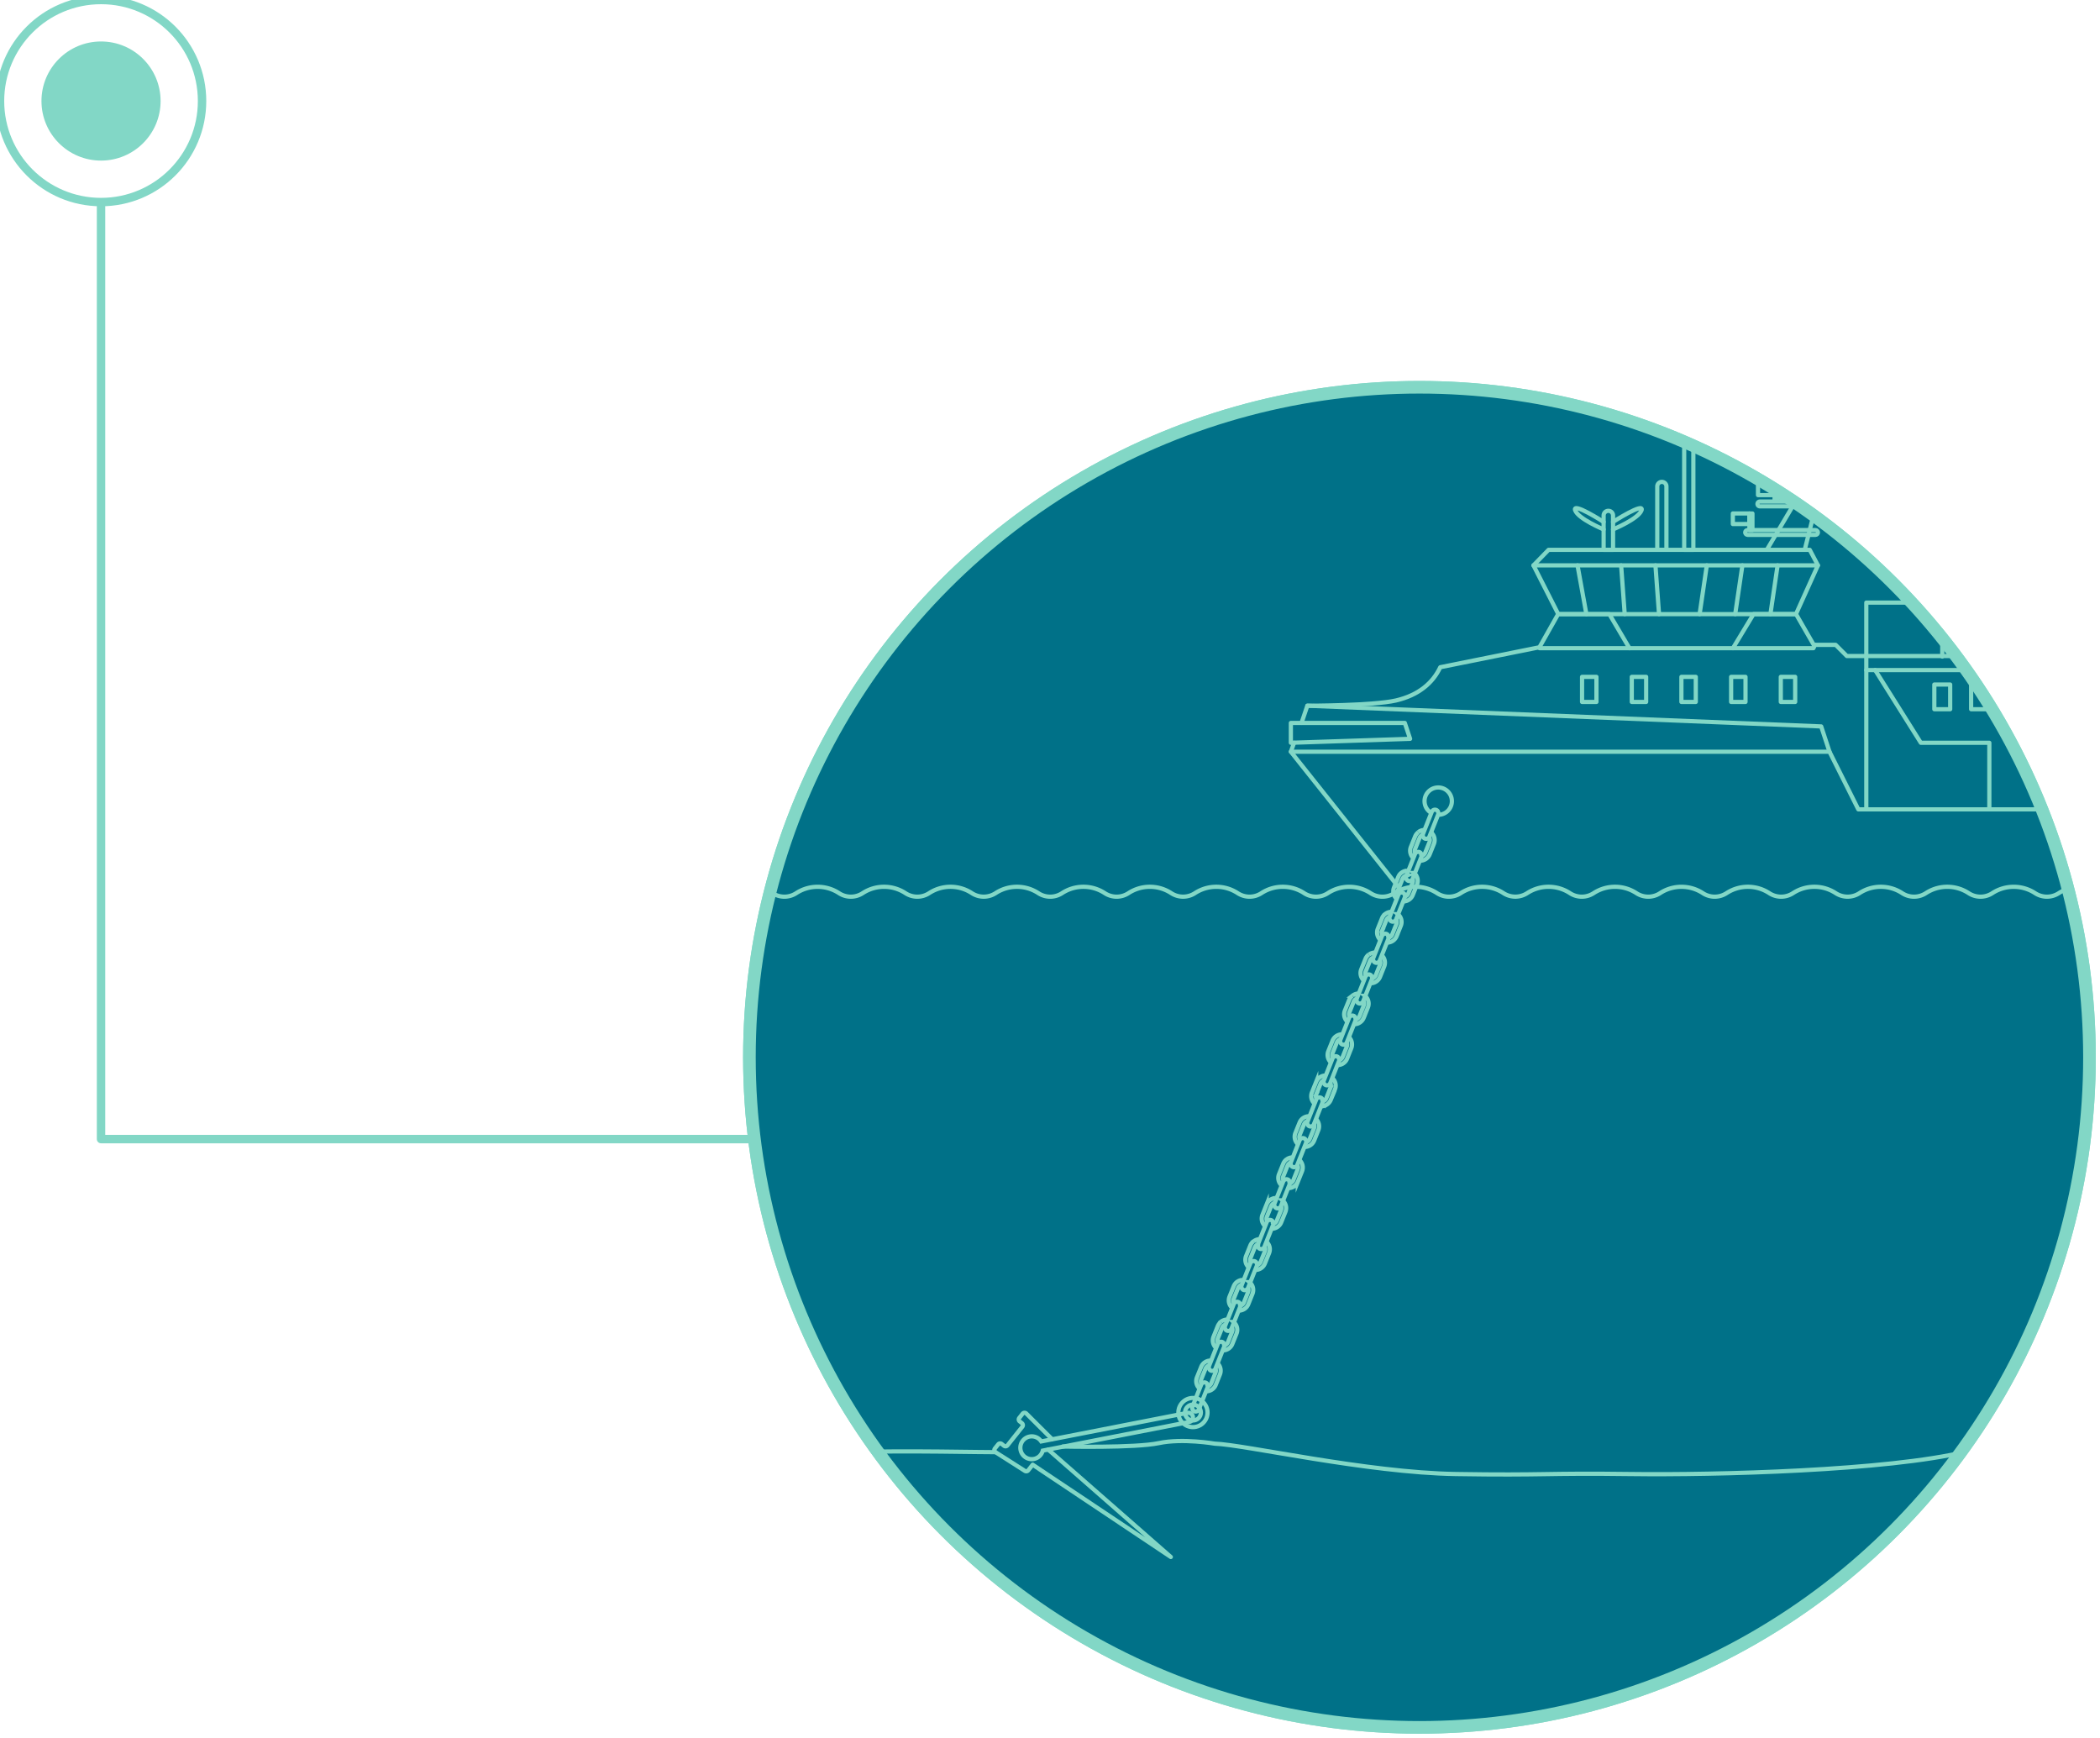 <svg id="Layer_1" data-name="Layer 1" xmlns="http://www.w3.org/2000/svg" xmlns:xlink="http://www.w3.org/1999/xlink" viewBox="0 0 499.27 413.18"><defs><style>.cls-1,.cls-3,.cls-4,.cls-7,.cls-8{fill:none;}.cls-2{clip-path:url(#clip-path);}.cls-3,.cls-4,.cls-5,.cls-7,.cls-8{stroke:#82d7c6;}.cls-3,.cls-4,.cls-5,.cls-8{stroke-linecap:round;stroke-linejoin:round;}.cls-4,.cls-5{stroke-width:3px;}.cls-5{fill:#007188;}.cls-6{clip-path:url(#clip-path-2);}.cls-7{stroke-miterlimit:10;}.cls-8{stroke-width:2px;}.cls-9{fill:#82d7c6;}</style><clipPath id="clip-path"><circle class="cls-1" cx="-181.8" cy="251.37" r="159.3"/></clipPath><clipPath id="clip-path-2"><circle class="cls-1" cx="337.47" cy="251.37" r="159.3"/></clipPath></defs><g class="cls-2"><path class="cls-3" d="M55.67,284.54a10.35,10.35,0,0,0-5.33,1.79,6.28,6.28,0,0,1-6.85,0h0a11.29,11.29,0,0,0-12.35,0,6.24,6.24,0,0,1-6.84,0h0a11.26,11.26,0,0,0-12.35,0h0a6.26,6.26,0,0,1-6.85,0,11.29,11.29,0,0,0-12.35,0h0a6.24,6.24,0,0,1-6.84,0,11.29,11.29,0,0,0-12.36,0,6.24,6.24,0,0,1-6.84,0,11.29,11.29,0,0,0-12.35,0h0a6.26,6.26,0,0,1-6.85,0,11.28,11.28,0,0,0-12.35,0,6.24,6.24,0,0,1-6.84,0,11.28,11.28,0,0,0-12.35,0,6.26,6.26,0,0,1-6.85,0,11.29,11.29,0,0,0-12.35,0,6.24,6.24,0,0,1-6.84,0,11.28,11.28,0,0,0-12.35,0,6.26,6.26,0,0,1-6.85,0,11.29,11.29,0,0,0-12.35,0,6.24,6.24,0,0,1-6.84,0,11.28,11.28,0,0,0-12.35,0,6.26,6.26,0,0,1-6.85,0,11.29,11.29,0,0,0-12.35,0,6.24,6.24,0,0,1-6.84,0,11.28,11.28,0,0,0-12.35,0,6.26,6.26,0,0,1-6.85,0,11.29,11.29,0,0,0-12.35,0h0a6.24,6.24,0,0,1-6.84,0,11.29,11.29,0,0,0-12.36,0,6.24,6.24,0,0,1-6.84,0h0a11.29,11.29,0,0,0-12.35,0,6.26,6.26,0,0,1-6.85,0h0a11.26,11.26,0,0,0-12.35,0,6.26,6.26,0,0,1-6.84,0,11.29,11.29,0,0,0-12.35,0h0a6.26,6.26,0,0,1-6.85,0,11.26,11.26,0,0,0-12.35,0,6.26,6.26,0,0,1-6.84,0,11.29,11.29,0,0,0-12.35,0,6.26,6.26,0,0,1-6.85,0,11.28,11.28,0,0,0-12.35,0,6.24,6.24,0,0,1-6.84,0,11.5,11.5,0,0,0-9.55-1.4V613.7H55.67Z"/></g><circle class="cls-4" cx="337.47" cy="251.37" r="159.3"/><circle class="cls-5" cx="337.47" cy="251.37" r="159.3"/><g class="cls-6"><polyline class="cls-3" points="543.64 211.09 543.64 192.42 441.81 192.42 434.96 178.72 306.9 178.72 332.65 211.09"/><path class="cls-3" d="M342.34,193.69a3.25,3.25,0,1,0-2.27-.56"/><polygon class="cls-3" points="333.99 171.87 306.9 171.87 306.9 176.59 335.25 175.65 333.99 171.87"/><line class="cls-3" x1="306.9" y1="178.72" x2="307.66" y2="176.59"/><line class="cls-3" x1="485.04" y1="156.3" x2="485.04" y2="192.42"/><path class="cls-3" d="M309.44,171.86l1.38-4.08s15.69,0,21.07-1.25,8.78-4.17,10.53-7.9L366,153.88l4.44-7.87h12.18l4.77,8.09H412L416.9,146H427l4.21,7.31h5.21l2.66,2.66h45.57"/><rect class="cls-3" x="477.39" y="162.74" width="3.77" height="5.87" transform="translate(958.55 331.35) rotate(-180)"/><rect class="cls-3" x="468.64" y="162.74" width="3.77" height="5.87" transform="translate(941.04 331.35) rotate(-180)"/><rect class="cls-3" x="459.89" y="162.74" width="3.77" height="5.87" transform="translate(923.54 331.35) rotate(-180)"/><polyline class="cls-3" points="472.96 192.42 472.96 176.59 456.67 176.59 445.81 159.31"/><line class="cls-3" x1="443.71" y1="192.42" x2="443.71" y2="156.09"/><line class="cls-3" x1="443.71" y1="159.31" x2="484.93" y2="159.31"/><rect class="cls-3" x="423.39" y="160.93" width="3.42" height="5.96" transform="translate(850.19 327.81) rotate(-180)"/><rect class="cls-3" x="411.57" y="160.93" width="3.42" height="5.96" transform="translate(826.56 327.81) rotate(-180)"/><rect class="cls-3" x="399.76" y="160.93" width="3.42" height="5.96" transform="translate(802.93 327.81) rotate(-180)"/><rect class="cls-3" x="387.94" y="160.93" width="3.42" height="5.96" transform="translate(779.31 327.81) rotate(-180)"/><rect class="cls-3" x="376.13" y="160.93" width="3.42" height="5.96" transform="translate(755.68 327.81) rotate(-180)"/><polyline class="cls-3" points="461.77 156.09 461.77 143.26 443.71 143.26 443.71 156.09"/><polygon class="cls-3" points="426.98 146.01 432.21 134.41 364.58 134.41 370.48 146.01 426.98 146.01"/><polyline class="cls-3" points="412.02 154.1 431.14 154.1 431.5 153.32"/><line class="cls-3" x1="387.43" y1="154.1" x2="366.04" y2="154.1"/><line class="cls-3" x1="422.62" y1="134.42" x2="420.91" y2="146.01"/><line class="cls-3" x1="414.25" y1="134.42" x2="412.54" y2="146.01"/><line class="cls-3" x1="405.79" y1="134.42" x2="404.08" y2="146.01"/><line class="cls-3" x1="393.58" y1="134.42" x2="394.43" y2="146.01"/><line class="cls-3" x1="385.42" y1="134.42" x2="386.27" y2="146.01"/><line class="cls-3" x1="375.05" y1="134.42" x2="377.16" y2="146.01"/><polyline class="cls-3" points="432.21 134.41 430.26 130.72 368.17 130.72 364.58 134.41"/><path class="cls-3" d="M400.41,104.44h2.17a0,0,0,0,1,0,0v25.19a1.09,1.09,0,0,1-1.09,1.09h0a1.09,1.09,0,0,1-1.09-1.09V104.44A0,0,0,0,1,400.41,104.44Z" transform="translate(802.99 235.16) rotate(-180)"/><path class="cls-3" d="M394,114.57h2.17a0,0,0,0,1,0,0v15.06a1.09,1.09,0,0,1-1.09,1.09h0a1.09,1.09,0,0,1-1.09-1.09V114.57A0,0,0,0,1,394,114.57Z" transform="translate(790.18 245.28) rotate(-180)"/><circle class="cls-3" cx="434.12" cy="110.14" r="5.05"/><line class="cls-3" x1="432.98" y1="115.19" x2="429.07" y2="130.71"/><line class="cls-3" x1="430.3" y1="113.44" x2="420.06" y2="130.71"/><polyline class="cls-3" points="437.5 113.89 447.53 113.89 447.53 112.26 438.7 112.26"/><line class="cls-3" x1="439.77" y1="119.24" x2="441.91" y2="113.89"/><polyline class="cls-3" points="440.66 120.38 438.43 125.95 437.27 125.49 439.32 120.38"/><line class="cls-3" x1="443.25" y1="113.89" x2="441.11" y2="119.24"/><polyline class="cls-3" points="442.56 112.26 445.04 106.07 445.14 106.11 445.14 106.07 450.35 106.07 450.35 106.94 446.03 106.94 443.9 112.26"/><path class="cls-3" d="M439.32,120.38h2.85a.58.58,0,0,0,.57-.57h0a.57.57,0,0,0-.57-.57H418.41a.56.56,0,0,0-.57.57h0a.57.57,0,0,0,.57.57h20.91"/><rect class="cls-3" x="414.91" y="126.02" width="17.3" height="1.14" rx="0.57" transform="translate(847.12 253.18) rotate(180)"/><rect class="cls-3" x="415.92" y="122.08" width="0.72" height="3.94" transform="translate(832.56 248.1) rotate(-180)"/><rect class="cls-3" x="411.98" y="122.08" width="3.94" height="2.52" transform="translate(827.9 246.67) rotate(-180)"/><rect class="cls-3" x="421.9" y="115.19" width="0.72" height="3.94" transform="translate(844.52 234.32) rotate(-180)"/><rect class="cls-3" x="417.96" y="115.19" width="3.94" height="2.52" transform="translate(839.86 232.9) rotate(-180)"/><path class="cls-3" d="M381.26,121.44h2.23a0,0,0,0,1,0,0v8.16a1.12,1.12,0,0,1-1.12,1.12h0a1.12,1.12,0,0,1-1.12-1.12v-8.16a0,0,0,0,1,0,0Z" transform="translate(764.75 252.16) rotate(-180)"/><path class="cls-3" d="M381.26,124.08s-7.52-4.82-6.77-2.76,6.77,4.54,6.77,4.54"/><path class="cls-3" d="M383.49,124.08s7.53-4.82,6.78-2.76-6.78,4.54-6.78,4.54"/><polyline class="cls-3" points="310.82 167.78 432.98 172.7 434.96 178.72"/><path class="cls-3" d="M512.47,146l-20.86.64a.85.85,0,0,1-.23,0l-22.07-5.27a.89.89,0,0,1-.67-.85h0a.88.88,0,0,1,.84-.88l21.55-.94a.74.74,0,0,1,.26,0l21.42,5.55a.87.87,0,0,1,.22,1.6l0,0A1,1,0,0,1,512.47,146Z"/><path class="cls-3" d="M474.74,143l14.86,13.54a1.08,1.08,0,0,1,0,1.62h0a1.1,1.1,0,0,1-1.27.1L469.4,146.53a1.08,1.08,0,0,1,.13-1.9l4-1.81A1.07,1.07,0,0,1,474.74,143Z"/><path class="cls-3" d="M525.46,210.87a8.43,8.43,0,0,0-4.39,1.47,5.17,5.17,0,0,1-5.64,0h0a9.27,9.27,0,0,0-10.16,0,5.15,5.15,0,0,1-5.64,0h0a9.27,9.27,0,0,0-10.16,0h0a5.14,5.14,0,0,1-5.63,0,9.31,9.31,0,0,0-10.17,0h0a5.14,5.14,0,0,1-5.63,0,9.29,9.29,0,0,0-10.17,0,5.14,5.14,0,0,1-5.63,0,9.27,9.27,0,0,0-10.16,0h0a5.17,5.17,0,0,1-5.64,0,9.27,9.27,0,0,0-10.16,0,5.15,5.15,0,0,1-5.64,0,9.27,9.27,0,0,0-10.16,0,5.14,5.14,0,0,1-5.63,0,9.31,9.31,0,0,0-10.17,0,5.14,5.14,0,0,1-5.63,0,9.29,9.29,0,0,0-10.17,0,5.14,5.14,0,0,1-5.63,0,9.29,9.29,0,0,0-10.17,0,5.18,5.18,0,0,1-5.63,0,9.27,9.27,0,0,0-10.16,0,5.15,5.15,0,0,1-5.64,0,9.27,9.27,0,0,0-10.16,0,5.15,5.15,0,0,1-5.64,0,9.29,9.29,0,0,0-10.16,0,5.14,5.14,0,0,1-5.63,0,9.29,9.29,0,0,0-10.17,0h0a5.14,5.14,0,0,1-5.63,0,9.29,9.29,0,0,0-10.17,0,5.16,5.16,0,0,1-5.63,0h0a9.29,9.29,0,0,0-10.17,0,5.14,5.14,0,0,1-5.63,0h0a9.27,9.27,0,0,0-10.16,0,5.15,5.15,0,0,1-5.64,0,9.27,9.27,0,0,0-10.16,0h0a5.17,5.17,0,0,1-5.64,0,9.27,9.27,0,0,0-10.16,0,5.14,5.14,0,0,1-5.63,0,9.29,9.29,0,0,0-10.17,0,5.14,5.14,0,0,1-5.63,0,9.31,9.31,0,0,0-10.17,0,5.14,5.14,0,0,1-5.63,0,9.44,9.44,0,0,0-7.86-1.15V481.77H525.46Z"/><rect class="cls-7" x="335.28" y="202.35" width="1.65" height="7.33" rx="0.82" transform="translate(99.69 -109.45) rotate(21.64)"/><path class="cls-7" d="M332,213.64a2.43,2.43,0,0,1-.57-2.66l1-2.49a2.36,2.36,0,0,1,.76-1m3,.05a2.41,2.41,0,0,1,.69,2.77l-1,2.49a2.42,2.42,0,0,1-2.37,1.5m.95-7.31h.28m-1.55.51a2.44,2.44,0,0,1,1.27-.5m-.55,6.15a1.25,1.25,0,0,0,.92-.77l1-2.49a1.25,1.25,0,0,0-.08-1.13m-1.51-.57a1.3,1.3,0,0,0-.78.73l-1,2.49a1.26,1.26,0,0,0,0,1.06"/><path class="cls-7" d="M336,204a2.42,2.42,0,0,1-.56-2.66l1-2.48a2.39,2.39,0,0,1,.76-1m3,0a2.42,2.42,0,0,1,.7,2.78l-1,2.49a2.43,2.43,0,0,1-2.38,1.49m.95-7.3h.28m-1.54.5a2.39,2.39,0,0,1,1.26-.49m-.55,6.15a1.29,1.29,0,0,0,.93-.77l1-2.49a1.25,1.25,0,0,0-.08-1.13m-1.52-.57a1.24,1.24,0,0,0-.77.73l-1,2.48a1.29,1.29,0,0,0,0,1.07"/><rect class="cls-7" x="331.34" y="212.01" width="1.65" height="7.33" rx="0.82" transform="translate(102.97 -107.31) rotate(21.64)"/><rect class="cls-7" x="339.27" y="192.31" width="1.65" height="7.33" rx="0.82" transform="translate(96.26 -111.62) rotate(21.64)"/><rect class="cls-7" x="327.45" y="221.8" width="1.65" height="7.33" rx="0.82" transform="translate(106.31 -105.19) rotate(21.64)"/><path class="cls-7" d="M324.21,233.09a2.42,2.42,0,0,1-.57-2.66l1-2.48a2.39,2.39,0,0,1,.76-1m3,.05a2.43,2.43,0,0,1,.69,2.78l-1,2.49a2.42,2.42,0,0,1-2.37,1.49m.95-7.3H327m-1.55.5a2.43,2.43,0,0,1,1.27-.49m-.55,6.15a1.28,1.28,0,0,0,.92-.77l1-2.49a1.25,1.25,0,0,0-.08-1.13m-1.51-.57a1.28,1.28,0,0,0-.78.73l-1,2.48a1.29,1.29,0,0,0,0,1.07"/><path class="cls-7" d="M328.14,223.43a2.42,2.42,0,0,1-.56-2.66l1-2.49a2.42,2.42,0,0,1,.76-1m3,.05a2.4,2.4,0,0,1,.7,2.77l-1,2.49a2.44,2.44,0,0,1-2.38,1.5m.95-7.31h.29m-1.55.51a2.4,2.4,0,0,1,1.26-.5m-.55,6.15a1.27,1.27,0,0,0,.93-.77l1-2.49a1.25,1.25,0,0,0-.08-1.13m-1.52-.57a1.26,1.26,0,0,0-.77.73l-1,2.49a1.26,1.26,0,0,0,0,1.06"/><rect class="cls-7" x="323.51" y="231.47" width="1.65" height="7.33" rx="0.82" transform="translate(109.6 -103.05) rotate(21.64)"/><rect class="cls-7" x="319.62" y="241.26" width="1.65" height="7.33" rx="0.82" transform="translate(112.93 -100.93) rotate(21.64)"/><path class="cls-7" d="M316.38,252.55a2.43,2.43,0,0,1-.57-2.66l1-2.49a2.42,2.42,0,0,1,.76-1m3,.05a2.41,2.41,0,0,1,.69,2.77l-1,2.49a2.42,2.42,0,0,1-2.37,1.5m.95-7.31h.28m-1.55.51a2.47,2.47,0,0,1,1.27-.5m-.55,6.15a1.25,1.25,0,0,0,.92-.77l1-2.49a1.25,1.25,0,0,0-.08-1.13m-1.51-.57a1.3,1.3,0,0,0-.78.73l-1,2.49a1.26,1.26,0,0,0,0,1.06"/><path class="cls-7" d="M320.31,242.88a2.41,2.41,0,0,1-.56-2.66l1-2.48a2.39,2.39,0,0,1,.76-1m3,0a2.42,2.42,0,0,1,.7,2.78l-1,2.49a2.43,2.43,0,0,1-2.38,1.49m1-7.3h.29m-1.55.5a2.39,2.39,0,0,1,1.26-.49m-.55,6.15a1.29,1.29,0,0,0,.93-.77l1-2.49a1.25,1.25,0,0,0-.08-1.13m-1.52-.57a1.24,1.24,0,0,0-.77.73l-1,2.48a1.29,1.29,0,0,0,0,1.07"/><rect class="cls-7" x="315.68" y="250.92" width="1.65" height="7.33" rx="0.82" transform="translate(116.22 -98.79) rotate(21.64)"/><rect class="cls-7" x="311.79" y="260.71" width="1.65" height="7.33" rx="0.82" transform="translate(119.56 -96.67) rotate(21.64)"/><path class="cls-7" d="M308.55,272a2.42,2.42,0,0,1-.57-2.66l1-2.48a2.47,2.47,0,0,1,.76-1m3,.05a2.43,2.43,0,0,1,.69,2.78l-1,2.49a2.42,2.42,0,0,1-2.37,1.49m.95-7.3h.28m-1.55.5a2.46,2.46,0,0,1,1.27-.49m-.55,6.15a1.31,1.31,0,0,0,.93-.77l1-2.49a1.28,1.28,0,0,0-.07-1.13m-1.52-.57a1.28,1.28,0,0,0-.78.73l-1,2.48a1.29,1.29,0,0,0,0,1.07"/><path class="cls-7" d="M312.48,262.34a2.42,2.42,0,0,1-.56-2.66l1-2.49a2.42,2.42,0,0,1,.76-1m3,.05a2.4,2.4,0,0,1,.7,2.77l-1,2.49A2.44,2.44,0,0,1,314,263m.95-7.31h.29m-1.55.51a2.4,2.4,0,0,1,1.26-.5m-.55,6.15a1.27,1.27,0,0,0,.93-.77l1-2.49a1.25,1.25,0,0,0-.08-1.13m-1.52-.57a1.26,1.26,0,0,0-.77.73l-1,2.49a1.26,1.26,0,0,0,0,1.06"/><rect class="cls-7" x="307.85" y="270.38" width="1.65" height="7.33" rx="0.82" transform="translate(122.84 -94.53) rotate(21.64)"/><rect class="cls-7" x="303.96" y="280.17" width="1.65" height="7.33" rx="0.82" transform="translate(126.18 -92.41) rotate(21.64)"/><path class="cls-7" d="M300.72,291.46a2.43,2.43,0,0,1-.57-2.66l1-2.49a2.51,2.51,0,0,1,.76-1m3,.05a2.41,2.41,0,0,1,.69,2.77l-1,2.49a2.42,2.42,0,0,1-2.37,1.5m.95-7.31h.28m-1.55.51a2.47,2.47,0,0,1,1.27-.5m-.55,6.15a1.29,1.29,0,0,0,.93-.77l1-2.49a1.31,1.31,0,0,0-.08-1.13M303,286a1.3,1.3,0,0,0-.78.73l-1,2.49a1.26,1.26,0,0,0,0,1.06"/><path class="cls-7" d="M304.65,281.79a2.41,2.41,0,0,1-.56-2.66l1-2.48a2.39,2.39,0,0,1,.76-1m3,.05a2.42,2.42,0,0,1,.7,2.78l-1,2.49a2.42,2.42,0,0,1-2.38,1.49m.95-7.3h.29m-1.55.5a2.39,2.39,0,0,1,1.26-.49m-.55,6.15a1.29,1.29,0,0,0,.93-.77l1-2.49a1.25,1.25,0,0,0-.08-1.13m-1.52-.57a1.24,1.24,0,0,0-.77.73l-1,2.48a1.29,1.29,0,0,0,0,1.07"/><rect class="cls-7" x="300.03" y="289.83" width="1.65" height="7.33" rx="0.82" transform="translate(129.47 -90.27) rotate(21.64)"/><rect class="cls-7" x="296.13" y="299.62" width="1.65" height="7.33" rx="0.82" transform="translate(132.81 -88.15) rotate(21.64)"/><path class="cls-7" d="M292.89,310.91a2.42,2.42,0,0,1-.57-2.66l1-2.48a2.47,2.47,0,0,1,.76-1m3,.05a2.43,2.43,0,0,1,.69,2.78l-1,2.49a2.4,2.4,0,0,1-2.37,1.49m.95-7.3h.28m-1.55.5a2.46,2.46,0,0,1,1.27-.49m-.55,6.15a1.31,1.31,0,0,0,.93-.77l1-2.49a1.31,1.31,0,0,0-.08-1.13m-1.52-.57a1.28,1.28,0,0,0-.78.73l-1,2.48a1.29,1.29,0,0,0,0,1.07"/><path class="cls-7" d="M296.82,301.25a2.42,2.42,0,0,1-.56-2.66l1-2.49a2.42,2.42,0,0,1,.76-1m3,.05a2.4,2.4,0,0,1,.7,2.77l-1,2.49a2.42,2.42,0,0,1-2.38,1.5m1-7.31h.28m-1.55.51a2.4,2.4,0,0,1,1.27-.5m-.56,6.15a1.27,1.27,0,0,0,.93-.77l1-2.48a1.27,1.27,0,0,0-.08-1.14m-1.52-.57a1.29,1.29,0,0,0-.77.73l-1,2.49a1.26,1.26,0,0,0,0,1.06"/><rect class="cls-7" x="292.2" y="309.29" width="1.65" height="7.33" rx="0.82" transform="translate(136.09 -86.01) rotate(21.64)"/><rect class="cls-7" x="288.39" y="318.8" width="1.65" height="7.33" rx="0.82" transform="translate(139.33 -83.94) rotate(21.64)"/><path class="cls-7" d="M285.14,330.09a2.43,2.43,0,0,1-.56-2.66l1-2.48a2.45,2.45,0,0,1,.76-1m3,.05a2.43,2.43,0,0,1,.69,2.78l-1,2.49a2.4,2.4,0,0,1-2.37,1.49m.95-7.3h.28m-1.55.5a2.43,2.43,0,0,1,1.27-.49m-.55,6.15a1.28,1.28,0,0,0,.92-.77l1-2.49a1.25,1.25,0,0,0-.08-1.13m-1.51-.57a1.28,1.28,0,0,0-.78.73l-1,2.48a1.29,1.29,0,0,0,0,1.07"/><path class="cls-7" d="M289.08,320.43a2.42,2.42,0,0,1-.56-2.66l1-2.49a2.42,2.42,0,0,1,.76-1m3,0a2.42,2.42,0,0,1,.7,2.78l-1,2.48a2.42,2.42,0,0,1-2.38,1.5m.95-7.31a2.61,2.61,0,0,1,.28,0m-1.54.5a2.4,2.4,0,0,1,1.26-.5m-.55,6.15a1.27,1.27,0,0,0,.93-.77l1-2.48a1.3,1.3,0,0,0-.08-1.14m-1.52-.57a1.29,1.29,0,0,0-.77.73l-1,2.49a1.29,1.29,0,0,0,0,1.07"/><rect class="cls-7" x="284.45" y="328.47" width="1.65" height="7.33" rx="0.82" transform="translate(142.62 -81.81) rotate(21.64)"/><circle class="cls-3" cx="283.62" cy="335.82" r="3.47"/><circle class="cls-3" cx="283.62" cy="335.82" r="1.89"/><path class="cls-7" d="M283.6,336.77h0a1.1,1.1,0,0,0-1.3-.87l-34.75,6.79a2.71,2.71,0,0,0-2.85-1.14,2.71,2.71,0,1,0,3.22,3.32l34.8-6.8A1.12,1.12,0,0,0,283.6,336.77Z"/><path class="cls-3" d="M250.05,342.2a.66.66,0,0,0-.16-.28L244,336.05a.59.59,0,0,0-.88.05l-.79,1a.58.58,0,0,0,.09.82l.55.44a.6.6,0,0,1,.09.83l-3.54,4.44a.59.59,0,0,1-.83.09l-.54-.43a.59.59,0,0,0-.83.09l-.8,1a.59.59,0,0,0,.15.86l7,4.46a.6.6,0,0,0,.78-.13l1.07-1.35,32.84,21.94-29.16-25.54"/><path class="cls-3" d="M525.46,342.2s-39.47-1.6-58.08,2.92-59.29,5.59-79.77,5.32-20.21.34-41.48,0-50.3-7-57.32-7.22c0,0-7.65-1.33-13.3-.13s-22.83.81-22.83.81"/><path class="cls-3" d="M236.65,345.24c-1.27.06-22.82-.44-33.4,0s-11.16,1.85-21.46,1-14.31-3.42-24.32-2.85"/></g><polyline class="cls-8" points="179 270.81 24.02 270.81 24.02 48.63"/><circle class="cls-8" cx="24.02" cy="24.02" r="24.02"/><circle class="cls-9" cx="24.02" cy="24.02" r="14.16"/></svg>